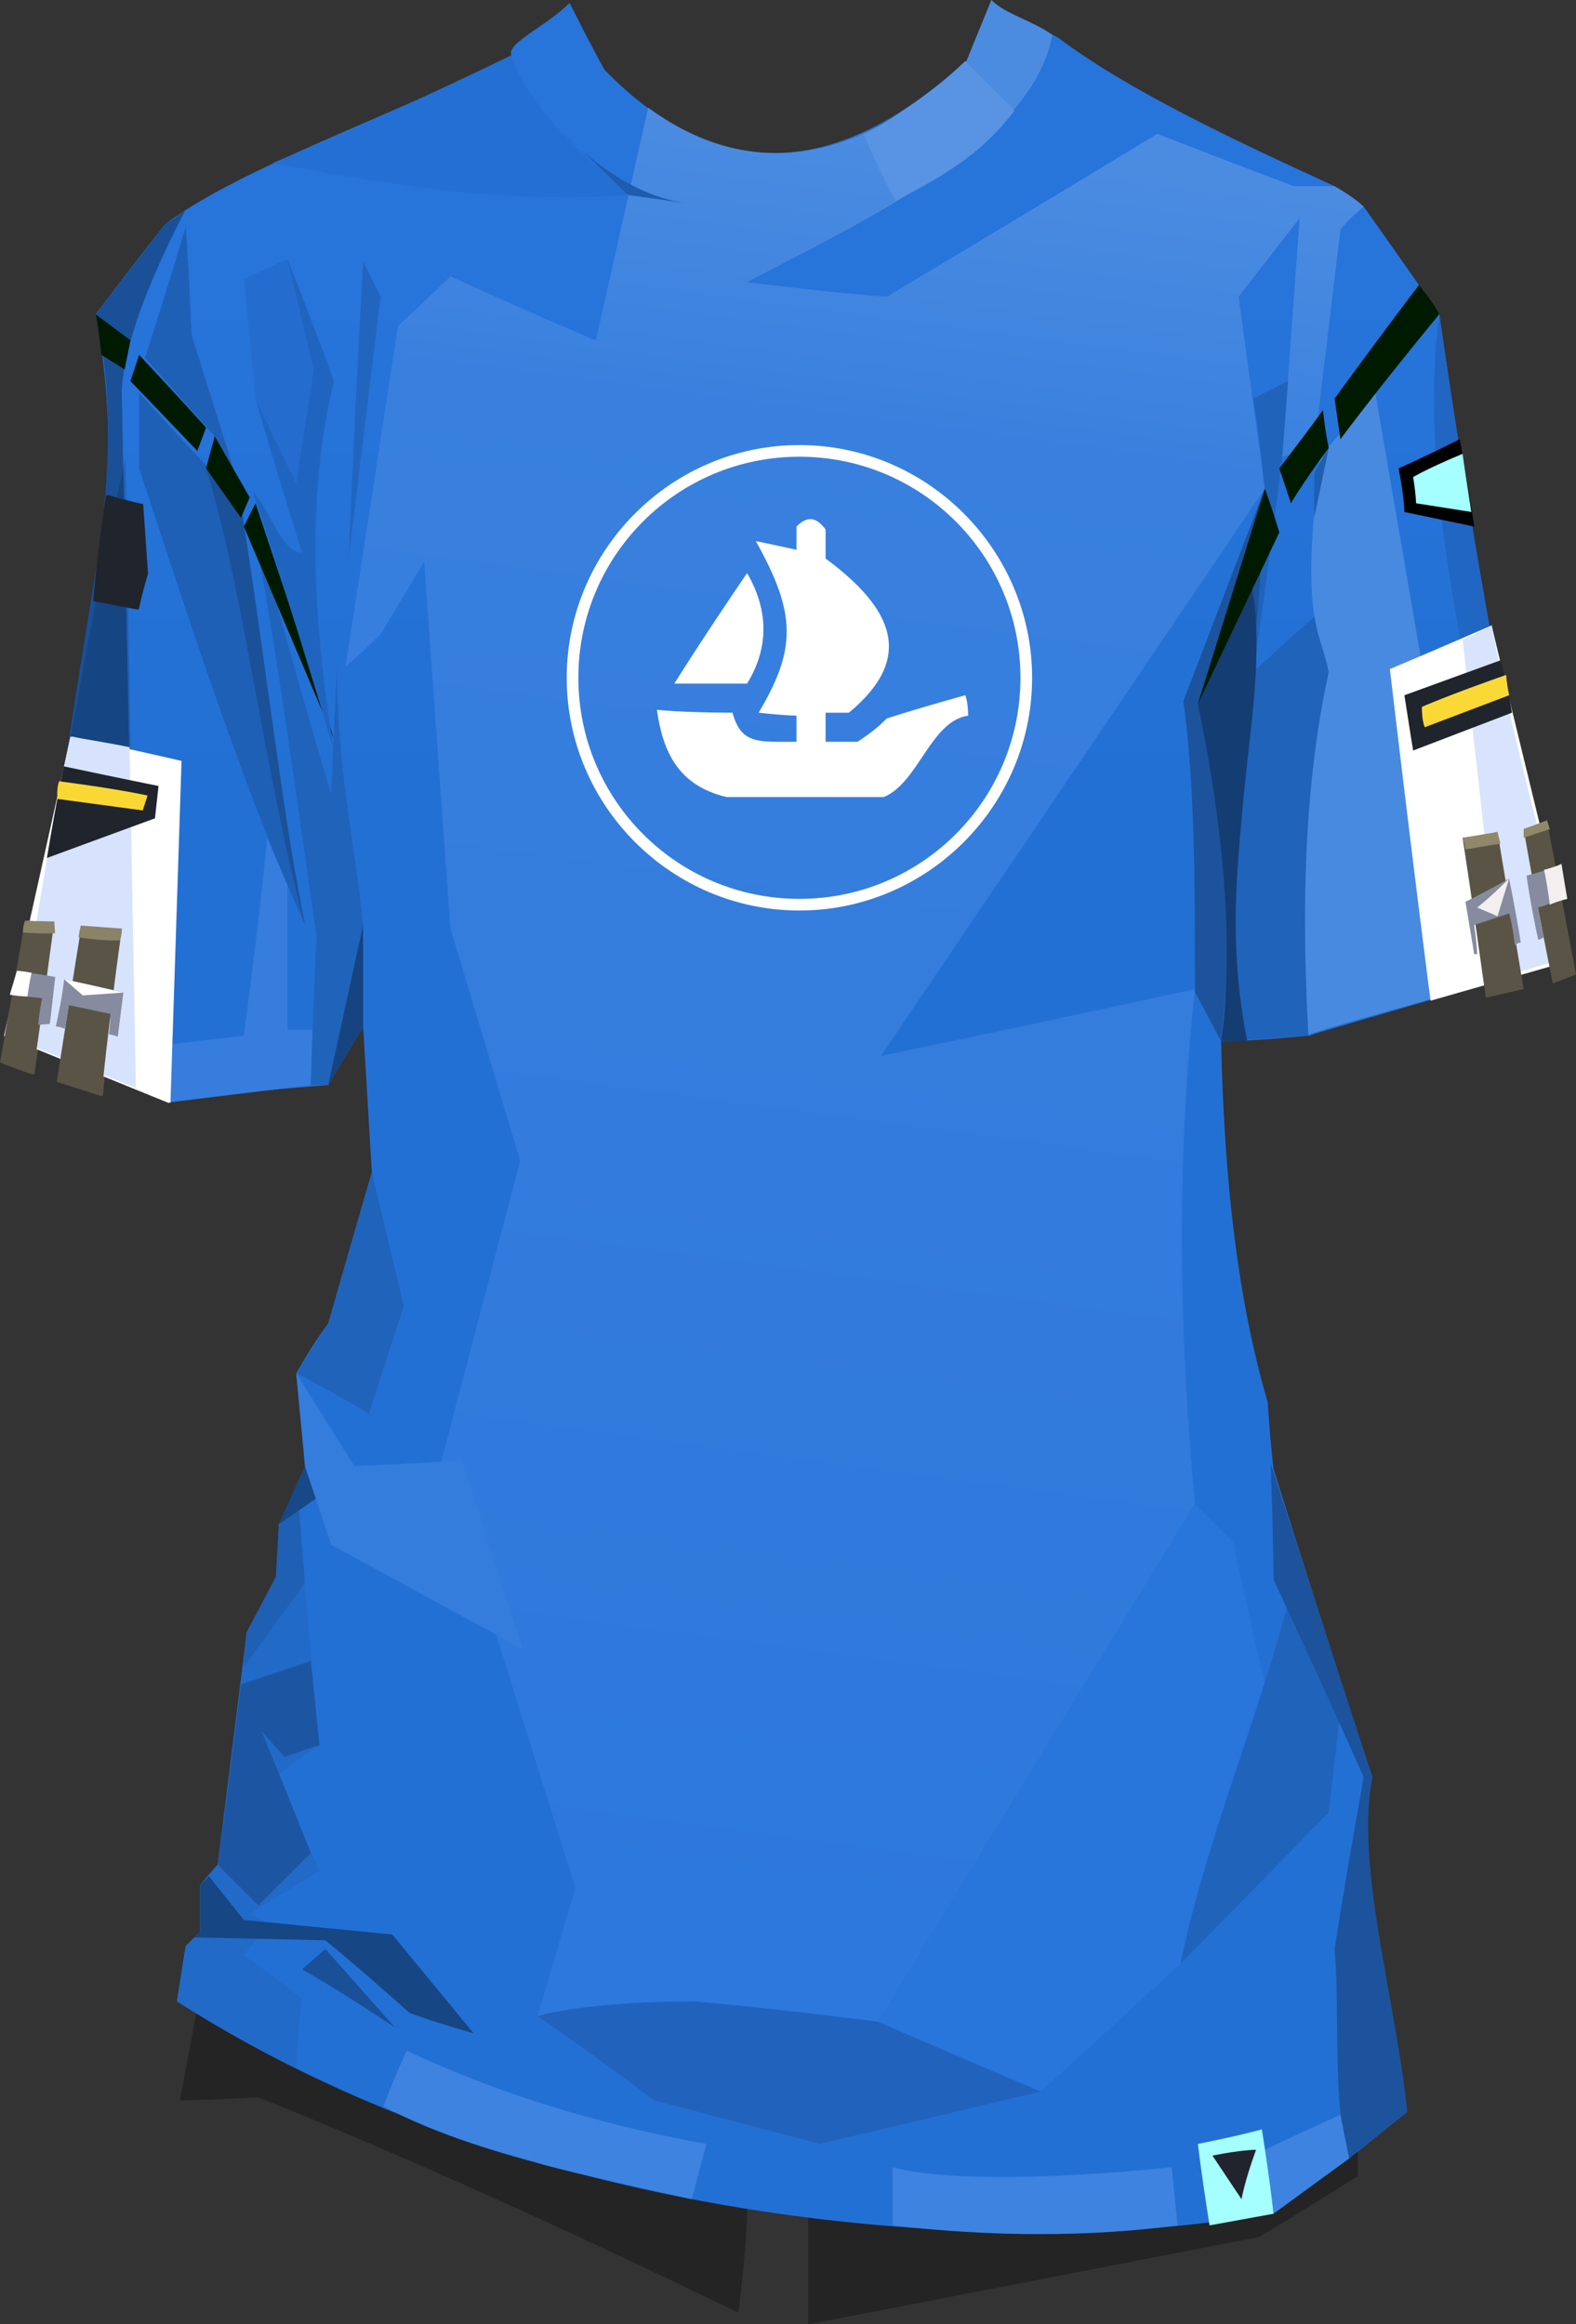 <?xml version="1.0" encoding="UTF-8" standalone="no"?>
<svg
   width="541.846"
   height="799"
   viewBox="0 0 541.846 799"
   version="1.1"
   id="svg128"
   sodipodi:docname="cb-layer-0470.svg"
   xmlns:inkscape="http://www.inkscape.org/namespaces/inkscape"
   xmlns:sodipodi="http://sodipodi.sourceforge.net/DTD/sodipodi-0.dtd"
   xmlns="http://www.w3.org/2000/svg"
   xmlns:svg="http://www.w3.org/2000/svg">
  <rect x="0" y="0" width="541.846" height="799" fill="#333333" stroke="none"/>
  <sodipodi:namedview
     id="namedview130"
     pagecolor="#ffffff"
     bordercolor="#666666"
     borderopacity="1.0"
     inkscape:pageshadow="2"
     inkscape:pageopacity="0.0"
     inkscape:pagecheckerboard="0" />
  <defs
     id="defs18">
    <linearGradient
       x1="316.844"
       y1="70.533"
       x2="316.844"
       y2="634.514"
       id="id-42618"
       gradientTransform="scale(0.827,1.209)"
       gradientUnits="userSpaceOnUse">
      <stop
         stop-color="#2774DB"
         offset="0%"
         id="stop2" />
      <stop
         stop-color="#2370D4"
         offset="29%"
         id="stop4" />
      <stop
         stop-color="#2370D4"
         offset="59%"
         id="stop6" />
      <stop
         stop-color="#2370D4"
         offset="100%"
         id="stop8" />
    </linearGradient>
    <linearGradient
       x1="428.383"
       y1="34.524"
       x2="398.791"
       y2="473.476"
       id="id-42619"
       gradientTransform="scale(0.71,1.409)"
       gradientUnits="userSpaceOnUse">
      <stop
         stop-color="#4B8CE1"
         offset="0%"
         id="stop11" />
      <stop
         stop-color="#3980DE"
         offset="16%"
         id="stop13" />
      <stop
         stop-color="#2D78DC"
         offset="100%"
         id="stop15" />
    </linearGradient>
  </defs>
  <g
     transform="translate(-14.154)"
     id="id-42620">
    <g
       transform="translate(25)"
       id="id-42621">
      <path
         d="m 51,722 c 4,-21 6,-32 6,-32 159,78 292,94 399,49 0,6 0,9 0,9 -22,14 -34,21 -34,21 -103,20 -155,30 -155,30 0,-25 0,-37 0,-37 -14,-2 -21,-3 -21,-3 0,8 -1,20 -3,36 -70,-34 -125,-58 -165,-74 -18,1 -27,1 -27,1 z"
         fill="#000000"
         fill-opacity="0.303"
         id="id-42622" />
      <path
         d="m 50,688 c 2,-13 3,-19 3,-19 4,-4 5,-5 5,-5 0,-11 0,-16 0,-16 4,-5 6,-7 6,-7 7,-53 10,-80 10,-80 8,-13 12,-19 12,-19 -1,-12 -1,-18 -1,-18 7,-13 10,-19 10,-19 -3,-22 -4,-33 -4,-33 7,-12 11,-17 11,-17 10,-35 15,-52 15,-52 -2,-34 -3,-50 -3,-50 -8,13 -12,20 -12,20 -37,3 -55,5 -55,5 C 16,365 0,359 0,359 9,235 37,185 22,108 38,87 46,77 46,77 73,57 122,41 165,19 163,15 177,9 185,1 c 8,16 12,23 12,23 38,39 79,38 123,-2 14,-11 25,-14 33,-9 24,18 60,35 95,51 7,5 10,7 10,7 17,24 26,37 26,37 11,76 23,151 40,219 -4,4 -6,6 -6,6 -52,15 -79,23 -79,23 -20,2 -30,2 -30,2 1,49 6,90 16,124 1,15 2,23 2,23 22,70 34,106 34,106 -6,22 3,68 12,115 -12,9 -19,17 -47,34 -39,11 -227,23 -376,-72 z"
         fill="url(#id-42618)"
         id="id-42623"
         style="fill:url(#id-42618)" />
      <path
         d="m 91,711 c 1,-16 2,-24 2,-24 -13,-10 -20,-15 -20,-15 6,-7 8,-11 8,-11 -4,-2 -6,-3 -6,-3 16,-10 24,-15 24,-15 -10,-22 -14,-33 -14,-33 9,-7 14,-10 14,-10 l -8,-87 -6,11 1,19 -12,18 -10,80 -6,7 v 16 l -5,5 -3,19 c 10,6 16,10 19,11 15,9 22,12 22,12 z"
         fill="#226ac8"
         id="id-42624" />
      <path
         d="M 125,697 C 104,683 93,677 93,677 l 8,-7 c 16,18 24,27 24,27 z"
         fill="#1a5097"
         id="id-42625" />
      <path
         d="m 152,699 c -14,-4 -22,-7 -22,-7 -19,-17 -29,-25 -29,-25 l -45,-1 2,-2 c 0,-11 0,-16 0,-16 2,-2 3,-3 3,-3 8,10 12,15 12,15 l 51,5 c 19,23 28,34 28,34 z"
         fill="#174684"
         id="id-42626" />
      <path
         d="m 64,641 c 9,9 14,14 14,14 C 90,643 96,637 96,637 85,609 79,595 79,595 l 8,9 c 8,-3 12,-4 12,-4 -2,-19 -3,-29 -3,-29 l -24,8 c -5,41 -8,62 -8,62 z"
         fill="#1c56a3"
         id="id-42627" />
      <path
         d="m 73,573 c 14,-19 21,-29 21,-29 l -2,-25 -7,5 -1,18 -10,19 c -1,8 -1,12 -1,12 z"
         fill="#1f60b4"
         id="id-42628" />
      <path
         d="m 85,524 13,-9 -4,-11 c -6,13 -9,20 -9,20 z"
         fill="#174888"
         id="id-42629" />
      <path
         d="m 91,472 c 17,9 25,14 25,14 8,-25 12,-37 12,-37 l -11,-46 -15,52 c -7,11 -11,17 -11,17 z"
         fill="#2063bb"
         id="id-42630" />
      <path
         d="m 102,373 -3,-107 15,52 v 35 c -8,13 -12,20 -12,20 z"
         fill="#164480"
         id="id-42631" />
      <path
         d="m 47,379 c 0,-14 1,-20 1,-20 17,-2 25,-3 25,-3 6,-45 8,-68 8,-68 4,10 7,15 7,16 0,0 0,0 0,0 0,34 0,50 0,50 6,0 9,0 9,0 l -1,19 c -33,4 -49,6 -49,6 z"
         fill="#367ddd"
         id="id-42632" />
      <path
         d="m 96,373 c 1,-34 2,-51 2,-51 -7,-48 -13,-95 -23,-148 18,66 28,99 28,99 l 2,-45 c 0,37 6,60 9,90 l -12,55 c -4,0 -6,0 -6,0 z"
         fill="#2063bb"
         id="id-42633" />
      <path
         d="m 37,135 c 0,18 0,26 0,26 19,58 37,113 57,157 -8,-45 -18,-89 -28,-144 3,-7 4,-11 4,-11 C 60,131 55,115 55,115 54,90 53,78 53,78 c -9,30 -14,45 -14,45 16,18 24,27 24,27 l -2,11 C 45,144 37,135 37,135 Z"
         fill="#1e60b6"
         id="id-42634" />
      <path
         d="m 63,150 -3,11 C 73,203 80,266 94,318 86,280 77,199 70,163 66,155 63,150 63,150 Z"
         fill="#1b5199"
         id="id-42635" />
      <path
         d="m 63,150 -3,11 12,17 3,-7 C 67,157 63,150 63,150 Z"
         fill="#001a00"
         id="id-42636" />
      <path
         d="m 77,173 -4,8 31,73 C 86,200 77,173 77,173 Z"
         fill="#001a00"
         id="id-42637" />
      <path
         d="m 76,169 c 6,6 10,21 17,21 -11,-35 -16,-53 -16,-53 9,19 14,29 14,29 3,-25 4,-38 4,-38 -5,-26 -7,-39 -7,-39 11,28 16,42 16,42 -9,36 -8,79 0,127 C 86,198 76,169 76,169 Z"
         fill="#1f65c0"
         id="id-42638" />
      <path
         d="m 114,90 c 4,8 6,12 6,12 l -11,90 c 3,-68 5,-102 5,-102 z"
         fill="#2165bf"
         id="id-42639" />
      <path
         d="m 108,229 c 12,-78 18,-117 18,-117 12,-11 18,-17 18,-17 33,15 50,22 50,22 l 18,-80 c 30,22 67,24 109,-15 l 9,-22 c 5,5 14,7 21,12 -7,36 -57,60 -105,85 32,4 48,5 48,5 62,-37 93,-56 93,-56 31,12 47,18 47,18 9,0 14,0 14,0 7,4 10,7 10,7 -6,5 -8,8 -8,8 -6,50 -9,75 -9,75 -7,2 -11,3 -11,3 4,-55 6,-82 6,-82 -14,18 -21,27 -21,27 6,44 9,66 9,66 -88,130 -132,195 -132,195 72,-15 108,-23 108,-23 -6,54 -6,114 0,177 -73,119 -109,178 -109,178 -43,-5 -86,-10 -117,-2 l 13,-44 -46,-147 27,-103 -24,-80 -9,-126 -15,25 c -8,8 -12,11 -12,11 z"
         fill="url(#id-42619)"
         id="id-42640"
         style="fill:url(#id-42619)" />
      <path
         d="m 91,472 c 13,21 20,32 20,32 24,-1 37,-2 37,-2 14,43 21,65 21,65 l -66,-36 -9,-27 c -2,-21 -3,-32 -3,-32 z"
         fill="#347ddd"
         id="id-42641" />
      <path
         d="m 174,693 c 27,19 40,29 40,29 38,10 57,15 57,15 51,-12 76,-18 76,-18 -9,-4 -16,-8 -21,-10 -8,-3 -19,-8 -35,-14 -31,-4 -52,-6 -63,-7 -37,0 -54,5 -54,5 z"
         fill="#2163bc"
         id="id-42642" />
      <path
         d="m 291,695 c 37,16 56,24 56,24 32,-29 48,-44 48,-44 19,-64 29,-96 29,-96 L 413,530 400,517 C 327,636 291,695 291,695 Z"
         fill="#2875db"
         id="id-42643" />
      <path
         d="m 395,675 c 9,-43 26,-82 37,-124 12,25 18,37 18,37 l -4,35 c -34,35 -51,52 -51,52 z"
         fill="#2063bb"
         id="id-42644" />
      <path
         d="m 426,503 c 1,27 1,40 1,40 21,45 31,68 31,68 -7,39 -10,59 -10,59 2,23 -1,53 5,72 l 20,-16 c -4,-39 -18,-85 -12,-115 z"
         fill="#1c539c"
         id="id-42645" />
      <path
         d="m 420,137 c 8,-4 12,-6 12,-6 l -2,26 c -6,49 -10,74 -10,74 14,-13 21,-19 21,-19 5,12 7,19 7,19 -7,56 -10,84 -10,84 l 2,41 c -19,1 -29,2 -29,2 1,-34 2,-59 3,-76 3,-26 6,-64 10,-114 -2,-20 -4,-31 -4,-31 z"
         fill="#2063bb"
         id="id-42646" />
      <path
         d="m 439,356 c -3,-54 0,-93 7,-125 -3,-15 -10,-17 -3,-74 13,-15 19,-22 19,-22 l 35,204 c -39,11 -58,16 -58,17 z"
         fill="#488ae0"
         id="id-42647" />
      <path
         d="m 424,168 -28,73 c 4,28 4,65 4,100 l 9,17 c 6,-66 10,-110 11,-131 4,-40 4,-59 4,-59 z"
         fill="#1c539c"
         id="id-42648" />
      <path
         d="m 484,108 c -8,60 12,141 34,225 l 6,-6 C 508,257 495,184 484,108 Z"
         fill="#2166c2"
         id="id-42649" />
      <path
         d="m 477,98 c 5,6 7,10 7,10 -23,28 -34,43 -34,43 l -2,-14 c 19,-26 29,-39 29,-39 z"
         fill="#001a00"
         id="id-42650" />
      <path
         d="m 444,141 c 1,9 2,13 2,13 -9,12 -13,19 -13,19 l -4,-12 c 10,-13 15,-20 15,-20 z"
         fill="#001a00"
         id="id-42651" />
      <path
         d="m 441,163 c 0,10 0,15 0,15 l 5,-24 c -4,6 -5,9 -5,9 z"
         fill="#1e5fb2"
         id="id-42652" />
      <path
         d="m 409,358 h 9 c -6,-30 -4,-54 -2,-76 2,-25 6,-46 5,-67 0,-8 -2,-16 -4,-23 l -16,50 c 10,48 12,87 8,116 z"
         fill="#143d74"
         id="id-42653" />
      <path
         d="m 429,183 c -3,-10 -5,-15 -5,-15 l -23,74 c 19,-40 28,-59 28,-59 z"
         fill="#001a00"
         id="id-42654" />
      <path
         d="m 286,46 c 7,16 11,23 11,23 20,-10 31,-18 41,-31 L 321,21 c -7,7 -13,11 -17,14 -6,4 -11,8 -18,11 z"
         fill="#5894e3"
         id="id-42655" />
      <path
         d="m 206,67 c -36,3 -78,-2 -123,-11 27,-11 53,-23 82,-37 4,13 17,29 41,48 z"
         fill="#246fd3"
         id="id-42656" />
      <path
         d="m 182,45 c 16,15 23,22 23,22 l 21,3 C 211,68 197,60 182,45 Z"
         fill="#1e5cad"
         id="id-42657" />
      <path
         d="m 88,89 -15,7 4,41 14,29 6,-39 C 91,102 88,89 88,89 Z"
         fill="#246dcf"
         id="id-42658" />
      <path
         d="M 53,72 C 39,99 32,119 31,134 L 36,374 0,359 C 4,309 13,251 23,191 27,162 28,134 22,108 L 46,77 c 5,-3 7,-5 7,-5 z"
         fill="#1a5098"
         id="id-42659" />
      <path
         d="m 22,108 c 8,6 12,9 12,9 l -2,10 -8,-5 c -1,-10 -2,-14 -2,-14 z"
         fill="#001a00"
         id="id-42660" />
      <path
         d="m 37,122 c 15,16 23,25 23,25 l -3,8 -23,-24 c 2,-6 3,-9 3,-9 z"
         fill="#001a00"
         id="id-42661" />
      <path
         d="m 121,724 c 5,-13 8,-19 8,-19 30,14 64,25 103,32 l -5,19 c -27,-6 -45,-10 -55,-13 -26,-7 -42,-14 -51,-19 z"
         fill="#3e83df"
         id="id-42662" />
      <path
         d="m 296,745 c 0,14 0,20 0,20 34,4 68,4 98,0 l -2,-20 c -49,5 -82,4 -96,0 z"
         fill="#3e83df"
         id="id-42663" />
      <path
         d="m 427,761 c -2,-15 -3,-22 -3,-22 17,-8 26,-12 26,-12 l 3,15 z"
         fill="#3e83df"
         id="id-42664" />
    </g>
    <path
       d="m 426,737 c 15,-3 22,-5 22,-5 3,19 4,29 4,29 l -22,4 c -3,-19 -4,-28 -4,-28 z"
       fill="#a5fffe"
       id="id-42665" />
    <path
       d="m 446,739 c -4,11 -5,17 -5,17 l -10,-15 c 10,-2 15,-2 15,-2 z"
       fill="#21242c"
       id="id-42666" />
    <g
       transform="translate(0,151)"
       id="id-42667">
      <g
         transform="translate(492)"
         id="g80">
        <path
           d="M 24,0 C 10,7 3,10 3,10 5,20 5,25 5,25 l 24,5 C 26,10 24,0 24,0 Z"
           fill="#000000"
           id="id-42669" />
        <path
           d="m 25,5 c -12,5 -17,8 -17,8 1,6 1,9 1,9 l 19,3 C 26,12 25,5 25,5 Z"
           fill="#a5fffe"
           id="id-42670" />
        <path
           d="M 35,64 C 12,74 0,79 0,79 9,155 14,193 14,193 L 63,179 C 44,102 35,64 35,64 Z"
           fill="#ffffff"
           id="id-42671" />
        <path
           d="m 25,69 13,116 17,-5 7,-3 C 53,141 42,102 35,64 Z"
           fill="#d8e4fd"
           id="id-42672" />
        <path
           d="M 38,76 C 16,84 5,88 5,88 c 2,13 3,19 3,19 L 42,94 C 40,82 38,76 38,76 Z"
           fill="#20242c"
           id="id-42673" />
        <path
           d="m 40,81 c -20,7 -29,11 -29,11 0,5 1,7 1,7 L 41,88 c -1,-5 -1,-7 -1,-7 z"
           fill="#fad936"
           id="id-42674" />
        <path
           d="m 25,137 c 8,-1 12,-2 12,-2 6,36 9,54 9,54 l -13,3 c -5,-36 -8,-55 -8,-55 z"
           fill="#595445"
           id="id-42675" />
        <path
           d="m 26,141 12,-2 -1,-4 -12,2 c 1,3 1,4 1,4 z"
           fill="#91886b"
           id="id-42676" />
        <path
           d="m 30,177 c -1,0 -1,0 -1,0 -2,-12 -3,-18 -3,-18 10,-5 15,-8 15,-8 3,15 4,22 4,22 -1,0 -2,1 -2,1 -1,-8 -2,-11 -2,-11 l -12,4 c 1,7 1,10 1,10 z"
           fill="#868b9f"
           id="id-42677" />
        <path
           d="m 30,161 c 5,2 7,3 7,3 l 4,-13 c -7,7 -11,10 -11,10 z"
           fill="#f3efef"
           id="id-42678" />
        <path
           d="m 56,187 c -7,-35 -10,-53 -10,-53 6,-2 8,-3 8,-3 l 10,53 c -5,2 -8,3 -8,3 z"
           fill="#595445"
           id="id-42679" />
        <path
           d="m 53,171 c -1,1 -2,1 -2,1 -3,-14 -4,-22 -4,-22 8,-2 12,-4 12,-4 1,8 1,12 1,12 l -9,3 c 1,7 2,10 2,10 z"
           fill="#868b9f"
           id="id-42680" />
        <path
           d="m 55,160 c -1,-8 -2,-12 -2,-12 4,-1 6,-2 6,-2 l 2,12 c -4,1 -6,2 -6,2 z"
           fill="#f3efef"
           id="id-42681" />
        <path
           d="m 46,134 c 0,2 0,3 0,3 6,-2 9,-3 9,-3 l -1,-3 c -5,2 -8,3 -8,3 z"
           fill="#91886b"
           id="id-42682" />
      </g>
      <g
         transform="rotate(-4,152.545,-0.545)"
         id="id-42683">
        <path
           d="m 32,94 c 24,7 37,11 37,11 -8,78 -12,117 -12,117 L 2,195 C 22,128 32,94 32,94 Z"
           fill="#ffffff"
           id="id-42684" />
        <path
           d="M 57,0 46,216 7,197 C 17,148 49,26 51,20 55,7 57,0 57,0 Z"
           fill="#000000"
           fill-opacity="0.137"
           id="id-42685" />
        <path
           d="m 29,104 c 21,6 32,9 32,9 l -2,11 H 40 c -3,7 -6,14 -11,20 -3,0 -7,0 -12,0 8,-27 12,-40 12,-40 z"
           fill="#ee5798"
           id="id-42686" />
        <path
           d="m 31,160 c 9,1 14,2 14,2 -8,37 -11,56 -11,56 l -15,-6 c 8,-35 12,-52 12,-52 z"
           fill="#595446"
           id="id-42687" />
        <path
           d="M 22,157 C 15,191 11,209 11,209 4,206 0,204 0,204 l 12,-48 c 7,1 10,1 10,1 z"
           fill="#595446"
           id="id-42688" />
        <path
           d="m 8,173 c 9,2 13,3 13,3 -2,11 -3,16 -3,16 -3,0 -4,0 -4,0 1,-6 2,-9 2,-9 L 5,181 c 2,-5 3,-8 3,-8 z"
           fill="#868b9f"
           id="id-42689" />
        <path
           d="m 11,160 c 7,1 11,1 11,1 0,-2 0,-4 0,-4 l -10,-1 c -1,2 -1,4 -1,4 z"
           fill="#8b8368"
           id="id-42690" />
        <path
           d="m 30,163 c 9,2 14,2 14,2 1,-2 1,-4 1,-4 l -14,-2 c -1,3 -1,4 -1,4 z"
           fill="#8b8368"
           id="id-42691" />
        <path
           d="m 23,194 c -2,-1 -3,-1 -3,-1 3,-10 4,-16 4,-16 14,4 20,6 20,6 -2,10 -3,15 -3,15 -2,-1 -3,-1 -3,-1 1,-5 1,-7 1,-7 l -14,-4 c -1,5 -2,8 -2,8 z"
           fill="#868b9f"
           id="id-42692" />
        <path
           d="m 11,182 c 1,-5 2,-8 2,-8 -4,-1 -5,-1 -5,-1 l -3,8 c 4,1 6,1 6,1 z"
           fill="#ffffff"
           id="id-42693" />
        <path
           d="m 24,177 c 4,4 6,6 6,6 h 14 c -13,-4 -20,-6 -20,-6 z"
           fill="#ffffff"
           id="id-42694" />
        <path
           d="m 50,12 c 8,3 12,4 12,4 0,16 0,24 0,24 -3,8 -4,12 -4,12 L 43,48 c 4,-24 7,-36 7,-36 z"
           fill="#20242c"
           id="id-42695" />
      </g>
      <g
         transform="rotate(-4,325.363,0.455)"
         id="id-42696">
        <path
           d="M 32,82 C 56,89 69,93 69,93 61,171 57,210 57,210 L 2,183 C 22,116 32,82 32,82 Z"
           fill="#ffffff"
           id="path95" />
        <path
           d="M 52,87 46,204 7,185 C 17,136 30,88 32,82 c 13,3 20,5 20,5 z"
           fill="#d7e3fd"
           id="path97" />
        <path
           d="m 29,92 c 21,6 32,9 32,9 l -2,11 -38,11 c 5,-21 8,-31 8,-31 z"
           fill="#20242c"
           id="path99" />
        <path
           d="m 27,97 c 20,4 30,7 30,7 l -2,5 -29,-6 c 0,-4 1,-6 1,-6 z"
           fill="#f9d834"
           id="id-42700" />
        <path
           d="m 31,148 c 9,1 14,1 14,1 -8,38 -11,57 -11,57 l -15,-6 c 8,-35 12,-52 12,-52 z"
           fill="#595446"
           id="path102" />
        <path
           d="M 22,145 C 15,179 11,197 11,197 4,194 0,192 0,192 l 12,-48 c 7,1 10,1 10,1 z"
           fill="#595446"
           id="path104" />
        <path
           d="m 8,161 c 9,2 13,3 13,3 -2,11 -3,16 -3,16 -3,0 -4,0 -4,0 1,-6 2,-9 2,-9 L 5,169 c 2,-5 3,-8 3,-8 z"
           fill="#868b9f"
           id="path106" />
        <path
           d="m 11,148 c 7,1 11,1 11,1 0,-2 0,-4 0,-4 l -10,-1 c -1,2 -1,4 -1,4 z"
           fill="#8b8368"
           id="path108" />
        <path
           d="m 30,151 c 9,2 14,2 14,2 1,-2 1,-4 1,-4 l -14,-2 c -1,3 -1,4 -1,4 z"
           fill="#8b8368"
           id="path110" />
        <path
           d="m 23,182 c -2,-1 -3,-1 -3,-1 3,-10 4,-16 4,-16 14,4 20,6 20,6 -2,10 -3,15 -3,15 -2,-1 -3,-1 -3,-1 1,-5 1,-7 1,-7 l -14,-4 c -1,5 -2,8 -2,8 z"
           fill="#868b9f"
           id="path112" />
        <path
           d="m 11,170 c 1,-5 2,-8 2,-8 -4,-1 -5,-1 -5,-1 l -3,8 c 4,1 6,1 6,1 z"
           fill="#ffffff"
           id="path114" />
        <path
           d="m 24,165 c 4,4 6,6 6,6 h 14 c -13,-4 -20,-6 -20,-6 z"
           fill="#ffffff"
           id="path116" />
        <path
           d="m 50,0 c 8,3 12,4 12,4 0,16 0,24 0,24 -3,8 -4,12 -4,12 L 43,36 C 47,12 50,0 50,0 Z"
           fill="#20242c"
           id="path118" />
      </g>
    </g>
    <g
       transform="translate(209,153)"
       fill="#ffffff"
       id="id-42710">
      <g
         id="id-42711">
        <path
           d="m 79,93 c 0,6 0,9 0,9 -13,0 -19,1 -22,-10 -17,0 -26,-1 -26,-1 2,14 7,26 24,30 36,0 54,0 54,0 12,-5 16,-26 29,-28 0,-5 -1,-7 -1,-7 -18,5 -27,8 -27,8 -2,2 -4,4 -10,8 -8,0 -11,0 -11,0 0,-6 0,-10 0,-10 5,0 8,0 8,0 23,-19 15,-36 -8,-53 0,-7 0,-10 0,-10 -3,-4 -6,-5 -10,-1 0,5 0,8 0,8 -9,-2 -14,-3 -14,-3 14,25 14,37 1,59 9,1 13,1 13,1 z"
           id="id-42712" />
        <path
           d="M 62,44 C 45,69 37,82 37,82 h 25 c 8,-13 7,-26 0,-38 z"
           id="id-42713" />
        <path
           d="m 80,0 c 44,0 80,36 80,80 0,44 -36,80 -80,80 C 36,160 0,124 0,80 0,36 36,0 80,0 Z m 0,4 C 38,4 4,38 4,80 c 0,42 34,76 76,76 42,0 76,-34 76,-76 C 156,38 122,4 80,4 Z"
           id="id-42714" />
      </g>
    </g>
  </g>
</svg>
